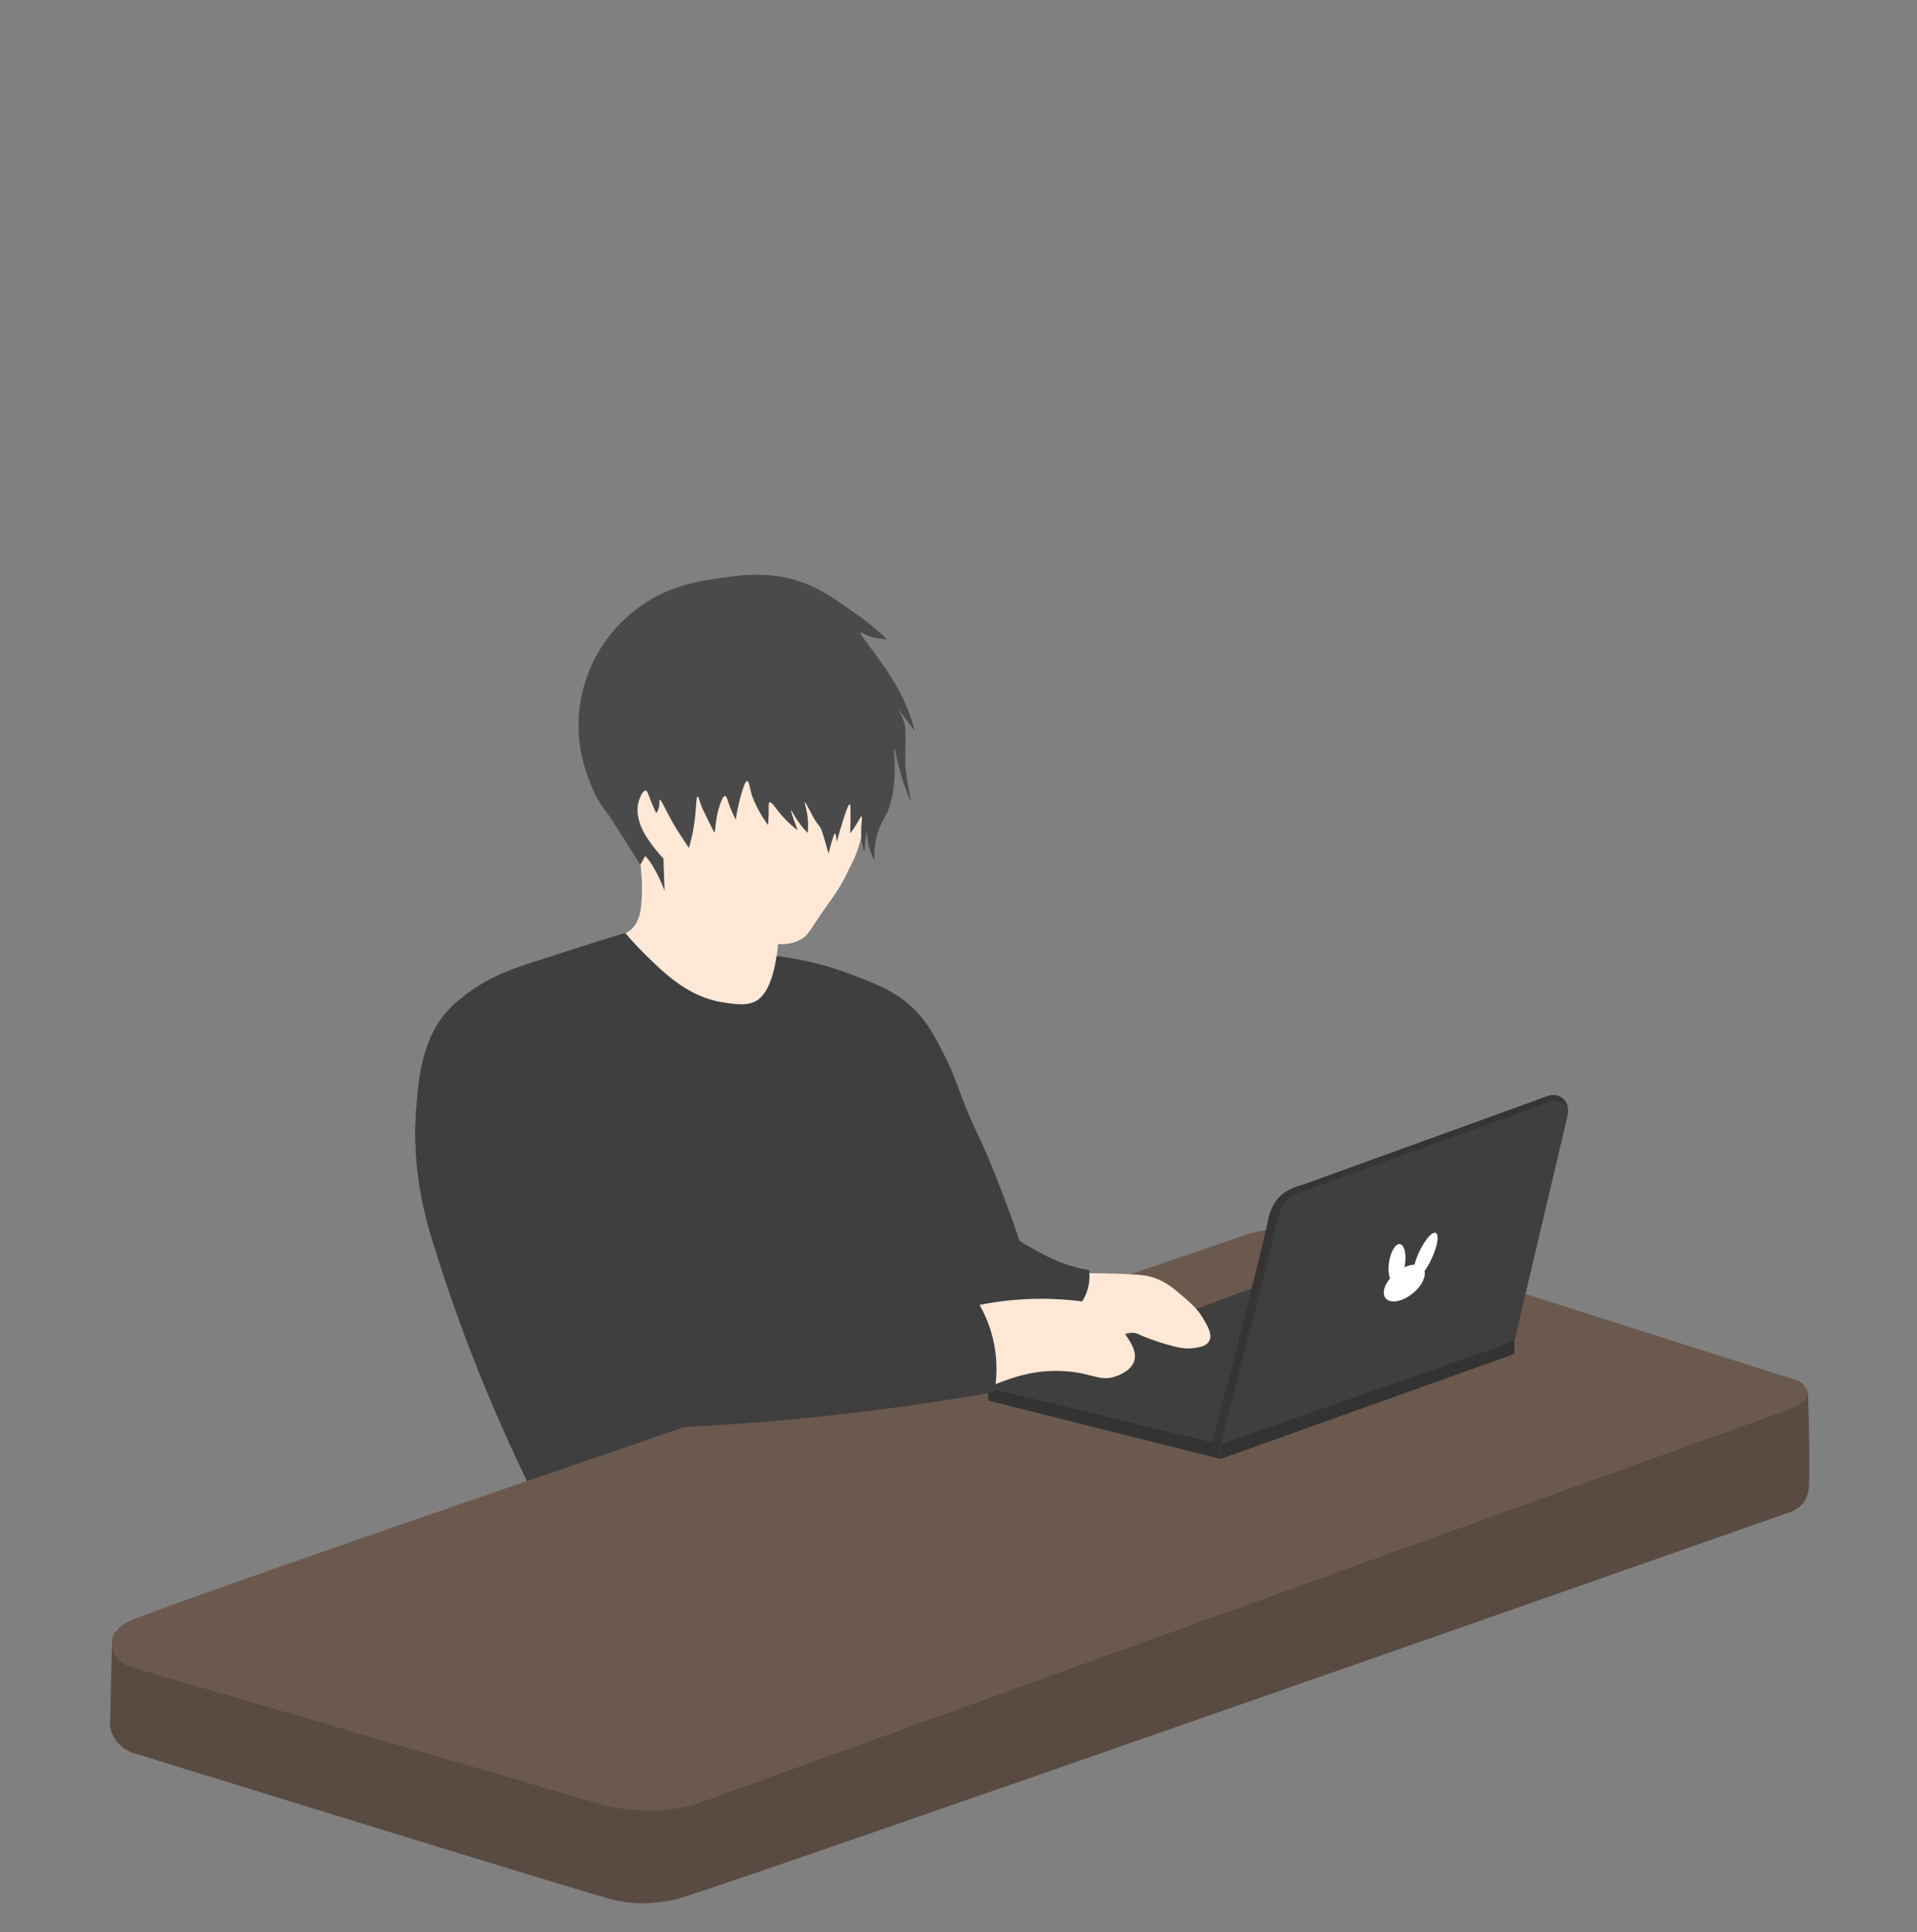 <?xml version="1.0" encoding="UTF-8"?>
<svg xmlns="http://www.w3.org/2000/svg" viewBox="0 0 1129.61 1138.21">
  <rect x="0" y="0" width="1129.61" height="1138.21" fill="#808080" stroke="none"/>
  <defs>
    <style>
      .cls-1 {
        fill: #3f3f3f;
      }

      .cls-1, .cls-2, .cls-3, .cls-4, .cls-5, .cls-6, .cls-7 {
        stroke-width: 0px;
      }

      .cls-8 {
        fill: #594b42;
        stroke: #594b42;
        stroke-linecap: round;
        stroke-linejoin: round;
        stroke-width: 4.22px;
      }

      .cls-2 {
        fill: #ffe8d6;
      }

      .cls-3 {
        fill: #333;
      }

      .cls-4 {
        fill: #fff;
      }

      .cls-5 {
        fill: #6b594d;
      }

      .cls-6 {
        fill: #353535;
      }

      .cls-7 {
        fill: #4a4a4a;
      }
    </style>
  </defs>
  <g id="Layer_7" data-name="Layer 7">
    <path class="cls-1" d="m368.51,549.71s-6.5,1.65-53.43,16.87c-12.06,3.91-28.05,8.82-44.43,22.48-1.4,1.16-3.07,2.51-4.78,4.24-16.9,17.07-19.05,40.43-20.62,60.46-3.22,41.05,8.94,75.01,11.72,83.89,10.77,34.42,27.48,80.8,53.62,134.84,9.25,19.11,31.07,34.92,55.53,34.2,31.92-.94,51.79-34.82,54.14-38.98,6.54,5.1,16.71,12.43,30.03,19.64,26.31,14.24,75.26,40.74,107.49,21.04,23.75-14.51,32.94-50.76,28.2-88.26,1.23-6.86,2.61-19.88-1.87-35.15-3.71-12.63-9.9-21.59-14.06-26.71-24.28-10.08-36.07-8.92-42.34-5.62-2.55,1.34-8.04,5.06-16.56,6.56-4.27.75-6.23.41-10.62,1.56-7.24,1.9-11.96,5.47-13.12,6.25-5.38,3.6-21.23,5.67-68.74-2.19-6.43-3.33-15.39-8.96-23.43-18.28-10.76-12.46-11.26-25.09-19.28-38.47-12.56-20.95-21.3-28.55-27.12-47.3-5.1-16.43-11.65-53.37,19.68-111.08Z"/>
  </g>
  <g id="Table">
    <path class="cls-8" d="m68.09,967.77c-.38,16.4-.76,32.81-1.14,49.21.32,1.64,1.45,6.22,5.59,9.96,2.95,2.67,6.08,3.69,7.73,4.1,152.27,47.11,263.38,81.08,278.4,85.3,2.88.81,9.1,2.46,17.34,2.81,0,0,11.81.51,23.9-2.81,15.61-4.28,284.82-97.89,652.4-226.84.92-.32,5.6-1.45,8.67-5.51,2.67-3.53,2.86-7.57,2.93-9.61.29-8.34.23-27.27-.59-52.26-230.87,80.11-461.75,160.23-692.62,240.34-100.87-31.57-201.75-63.13-302.62-94.7Z"/>
    <path class="cls-5" d="m725.01,730.6c-149.57,50.98-628.41,214.36-648.8,224.51-2.29,1.14-8.78,4.56-10,10.31-1.38,6.49,2.69,13.7,9.96,16.38,92.6,27.04,185.21,54.07,277.81,81.11,1.97.58,12.11,3.36,25.31,3.75,8.02.24,14.33-.51,17.34-.94,5.3-.75,9.82-1.81,13.37-2.81,362.34-131.3,642.82-231.79,645.74-233.28,4.93-2.52,9.21-4.71,9.54-8.25.25-2.73-1.96-5.05-2.66-5.78-2.14-2.25-4.71-2.81-5.62-2.97l-265.27-84.36s-10.69-3.69-21.56-4.69c-18.71-1.71-34.53,2.8-45.16,7.01Z"/>
  </g>
  <g id="Laptop">
    <path class="cls-6" d="m713.08,853.15c59.62-20.87,119.23-41.75,178.85-62.62,10.68-45.2,21.35-90.4,32.03-135.6.03-.26.5-5.08-3.34-8.05-3.41-2.64-7.36-1.61-7.79-1.49-48.47,17.55-96.94,35.1-145.4,52.65,0,0-8.07,1.64-13.22,6.77-5.44,5.41-6.65,12.22-7.1,14.5-2.5,12.86-15.66,63.52-34.02,133.84Z"/>
    <path class="cls-3" d="m582.39,825.13l-.39-7.81c45.75,11.14,91.5,22.29,137.24,33.43v8.75c-45.62-11.46-91.24-22.91-136.85-34.37Z"/>
    <path class="cls-3" d="m892.34,790.14c-57.7,20.21-115.4,40.41-173.1,60.62v8.75c57.7-20.62,115.4-41.24,173.1-61.87v-7.5Z"/>
    <path class="cls-1" d="m719.24,850.76l173.1-60.62,31.56-133.73c.05-.27.57-3.79-2.11-6.29-1.85-1.72-6.95-1.52-6.95-1.52l-143.1,51.87s-7.82,1.59-12.81,6.56c-5.26,5.24-6.45,11.88-6.87,14.06-2.41,12.47-15.12,61.55-32.81,129.67Z"/>
    <path class="cls-1" d="m714.08,849.51c-44.03-10.73-88.06-21.46-132.09-32.18l155.52-58.32c-7.81,30.17-15.62,60.33-23.43,90.5Z"/>
    <ellipse class="cls-4" cx="827.5" cy="755.95" rx="14.19" ry="7.87" transform="translate(-291.5 692.27) rotate(-39.16)"/>
    <ellipse class="cls-4" cx="823.16" cy="744.26" rx="11.5" ry="4.73" transform="translate(-36.77 1445.71) rotate(-81.32)"/>
    <ellipse class="cls-4" cx="839.95" cy="739.62" rx="14.56" ry="4.18" transform="translate(-183.41 1192.71) rotate(-65.25)"/>
  </g>
  <g id="Me">
    <path class="cls-2" d="m577.21,768.75c6.1-2.73,16.21-6.36,29.16-6.96,5.78-.27,17.66-.7,31.32,4.92,5.56,2.28,17.93,8.44,26.56,21.09,5.07,7.43,4.83,11.35,4.22,13.59-1.79,6.51-9.97,9.12-11.48,9.61-8.89,2.86-12.89-1.74-27.65-3.05-10.99-.97-19.69.61-22.5,1.17-12.13,2.44-24.84,8.2-24.84,8.2h0l-4.79-48.58Z"/>
    <path class="cls-2" d="m639.87,750c8.34.07,15.75.29,22.03.53,10.63.42,14.69.82,19.68,2.81,1.38.55,2.61,1.13,3.76,1.74,3.35,1.79,5.68,3.62,7.15,4.84,8.55,7.07,12.82,10.61,16.51,16.85,2.49,4.2,5.66,9.57,3.52,13.36-1.58,2.8-5.3,3.5-8.44,3.98-5.87.91-10.58-.38-16.64-2.11-8.48-2.42-13.59-4.69-13.59-4.69-2.83-1.25-3.89-1.92-6.02-2.13-4.63-.46-6.47,1.98-10.62,2.36-5.18.48-9.42-2.68-11.48-4.22,0,0-3.29-2.45-10.78-15.47,1.64-5.96,3.28-11.92,4.92-17.88Z"/>
    <path class="cls-2" d="m343.36,560.18c-3.17,7.15,16.03,18.92,12.88,27.6-1.48,4.08-7.12,7.82-5.77,13.22,0,0,.17.8.55,1.62,3.45,7.56,36.4,18.77,72.92,6.5,4.35-1.46,8.67-3.52,8.67-3.52,3.17-.82,8.2-2.6,12.65-6.8,5.75-5.43,7.45-11.99,10.08-22.73,1.28-5.23,2.75-12.79,3.28-22.15.16-1.05.43-2.64.82-4.57,1.09-5.36,2.23-8.69,3.16-11.95,1.57-5.52,2.91-10.21,2.69-12.65-1.09-12.45-46.09-8.02-75.28-30.38-24.95-19.11-31.37-52.45-31.66-52.3-.88.44,22.94,53.28,19.68,88.42-.31,3.31-.33,11.89-6.25,17.18-1.57,1.41-3.04,2.13-6.8,3.67-16.95,6.98-20.39,6.02-21.64,8.83Z"/>
    <path class="cls-1" d="m368.51,549.71s-6.5,1.65-53.43,16.87c-12.06,3.91-28.05,8.82-44.43,22.48-1.4,1.16-3.07,2.51-4.78,4.24-16.9,17.07-19.05,40.43-20.62,60.46-3.22,41.05,8.94,75.01,11.72,83.89,10.77,34.42,27.48,80.8,53.62,134.84,30.79-10.59,61.58-21.18,92.36-31.77,29.08-1.44,59.85-3.82,92.11-7.46,32.06-3.61,62.41-8.1,90.92-13.12,1.23-6.86,2.61-19.88-1.87-35.15-3.71-12.63-9.9-21.59-14.06-26.71-24.28-10.08-36.07-8.92-42.34-5.62-2.55,1.34-8.04,5.06-16.56,6.56-4.27.75-6.23.41-10.62,1.56-7.24,1.9-11.96,5.47-13.12,6.25-5.38,3.6-21.23,5.67-68.74-2.19-6.43-3.33-15.39-8.96-23.43-18.28-10.76-12.46-11.26-25.09-19.28-38.47-12.56-20.95-21.3-28.55-27.12-47.3-5.1-16.43-11.65-53.37,19.68-111.08Z"/>
    <path class="cls-1" d="m368.51,549.71c2.4,2.88,6.03,7.03,10.78,11.72,11.53,11.38,25.94,25.86,46.4,29.06,8.12,1.27,16.5,2.58,22.03-2.34,7.95-7.08,9.84-24.84,9.84-24.84,6.57,1.01,15.27,2.64,25.31,5.39,9.03,2.48,19.68,5.42,31.87,11.48.79.39,15.66,7.86,23.9,15.23,19.48,17.42,14.87,45.92,18.71,90.22,1.56,17.97,4.88,42.89,12.69,72.65-48.57,8.67-67.08,12.28-74.41,13.89-1.83.4-8.22,1.83-16.98,3.13-3.66.54-7.73,1.06-12.19,1.49-23.04,2.21-42.06.19-54.6-1.87-19.7-20.4-41.19-49.19-55.07-87.25-10.15-27.85-23.72-65.22-8.67-104.67,5.87-15.38,14.33-26.47,20.39-33.28Z"/>
    <path class="cls-1" d="m566.76,646.41c7.85,20.42,10.61,22.96,18.78,43.38,5.65,14.14,10.72,27.93,15.28,41.3,2.35,1.46,5.65,3.44,9.69,5.62,4.96,2.68,9.29,5.03,15,7.19,3.9,1.47,9.38,3.22,16.25,4.37.28,2.14.44,5.33-.31,9.06-.85,4.25-2.53,7.44-3.75,9.37-9.68-1.26-21.41-2.01-34.68-1.25-16.13.92-29.88,3.81-40.62,6.87-3.23-25.45-8.2-46.79-12.81-63.12-10.38-36.77-22.75-61.82-26.25-68.74-9.42-18.63-16.81-29.07-19.06-32.18-13.75-19.06-26.76-30.21-30.62-33.43-6.12-5.1-11.6-8.93-15.62-11.56,17.74,2.16,31.83,6.45,41.57,10.08,17.54,6.55,31.42,11.73,42.8,25.23,6.36,7.55,10.61,16.14,14.78,24.56,4.32,8.74,6.03,13.97,9.59,23.25Z"/>
    <path class="cls-2" d="m508.74,475.58c.56,3.58.55,16.36-5.22,29.85-1.16,2.71-2.31,4.89-3.17,6.41-.62,1.37-1.54,3.34-2.76,5.65-3.46,6.56-6.65,10.93-9.18,14.43-11.22,15.57-11.34,18.81-17.14,21.85-5.57,2.93-11.06,2.57-14.99,2.31-9.91-.65-16.72-5.26-22.97-9.49-8.07-5.46-20.78-14.06-24.08-25.52-.55-1.9-1.52-6.24-5.09-8.28-2.6-1.48-4.35-.64-7.58-1.81-3.58-1.3-4.91-4.18-7.15-7.15-5.43-7.19-10.55-7.34-14.53-11.2-7.83-7.61-6.6-25.14-2.05-33.41,17.65-32.07,131.76-10.3,135.9,16.36Z"/>
    <path class="cls-7" d="m411.16,469.3c.74-.08.66,2.95,3.81,9.22,1.56,3.09,5.74,11.87,6,11.85.48-.04.38-2.98,1.23-8.12.53-3.23,1.11-5.31,1.54-6.69.73-2.31,2.12-6.72,3.48-6.62.78.05,1.23,1.54,1.65,2.83.91,2.75,2.34,6.53,4.65,11.14,1.08-7.14,2.57-12.76,3.75-16.65,1.38-4.53,2.19-6.13,2.99-6.1,1.34.06,1.46,4.8,3.14,9.31,3.37,9.03,9.18,16.62,9.18,16.62.14-1.6.3-4.06.35-7.09.06-4.22-.16-6.03.57-6.32,1.04-.42,3.03,2.58,5.05,5.18,2.4,3.09,6.05,7.13,11.48,11.3-3.54-9.47-4.06-11.61-3.83-11.71.29-.12,1.63,3.01,4.53,7.07,1.97,2.76,3.86,4.83,5.19,6.18.21-1.88.4-4.64.12-7.96-.5-5.88-2.17-10.05-1.8-10.19.53-.19,4.37,8.13,6.07,10.71,2.12,3.22,2.12,2.62,3.27,4.64,1.15,2.02,4.62,14.96,4.62,14.96,0,0,2.99-11.93,3.77-11.85.51.05.86,1.7,1.05,4.96,5.21-18.49,7.05-22.36,7.73-22.21.41.09.41,2.38.43,6.97.01,4.2-.11,7.72-.24,10.25,1.11-1.44,2.71-3.65,4.4-6.53,1.38-2.35,1.93-3.62,2.34-3.51.94.24-1.25,7.21.36,16.06.39,2.14.9,3.88,1.29,5.04.59-9.18,1.01-11.54,1.31-11.53.5,0,.06,6.68,3.65,14.46.36.79.7,1.44.95,1.91-.38-9.6,1.65-16.31,3.63-20.72,1.82-4.05,3.26-5.42,5.09-10.48.59-1.65,2.28-6.62,2.99-15.63.89-11.34-.55-18.99,0-19.07.65-.09,1.8,10.36,6.83,23.99,1.19,3.23,2.32,5.88,3.14,7.72-.58-2.61-1.24-5.9-1.84-9.72-1.14-7.22-1.71-10.83-1.65-14.74,0,0,.29-18.07-.05-19.62-.04-.17-.08-.34-.08-.34-.93-6.55-4.36-10.18-4.19-10.3.31-.21,9.97,12.65,9.97,12.65,0,0-2.95-12.01-9.27-23.64-10.26-18.89-24-33.14-22.62-34.45.5-.48,2.18,1.57,6.99,2.86,3.88,1.04,8.65,1.28,8.58,1.27,0,0-8.74-8.5-19.51-15.83-6.76-4.6-15.68-11.3-24.91-15.51-21.34-9.72-42.46-6.53-55.13-4.62-12.68,1.92-30.75,4.65-48.65,18.52-7.73,5.99-20.37,17.88-27.84,37.11-7.28,18.73-5.88,34.7-5.22,41.37.21,2.14,1.47,11.49,5.97,22.75,1.97,4.93,4.49,11.1,9.81,17.89,2.86,3.64,17.1,26.68,20,31.19l2.87-5.19s5.12,4.1,11.44,20.39c-.22-6.32-.44-12.65-.66-18.97,0,0-5.29-5.31-9.97-12.65-2.71-4.24-7.02-12.75-4.6-21.13.78-2.72,2.58-6.39,4.07-6.23.89.1,1.35,1.53,2.31,4.08.86,2.27,2.15,5.47,3.94,9.31.36-.53.8-1.27,1.16-2.21,1.26-3.25.37-5.61.88-5.8.96-.36,4.24,8.17,10.4,18.03,0,0,.46.73,6.81,10.38.47-1.54,1.12-3.87,1.76-6.72,3.09-13.75,2.08-23.39,3.45-23.53Z"/>
  </g>
</svg>